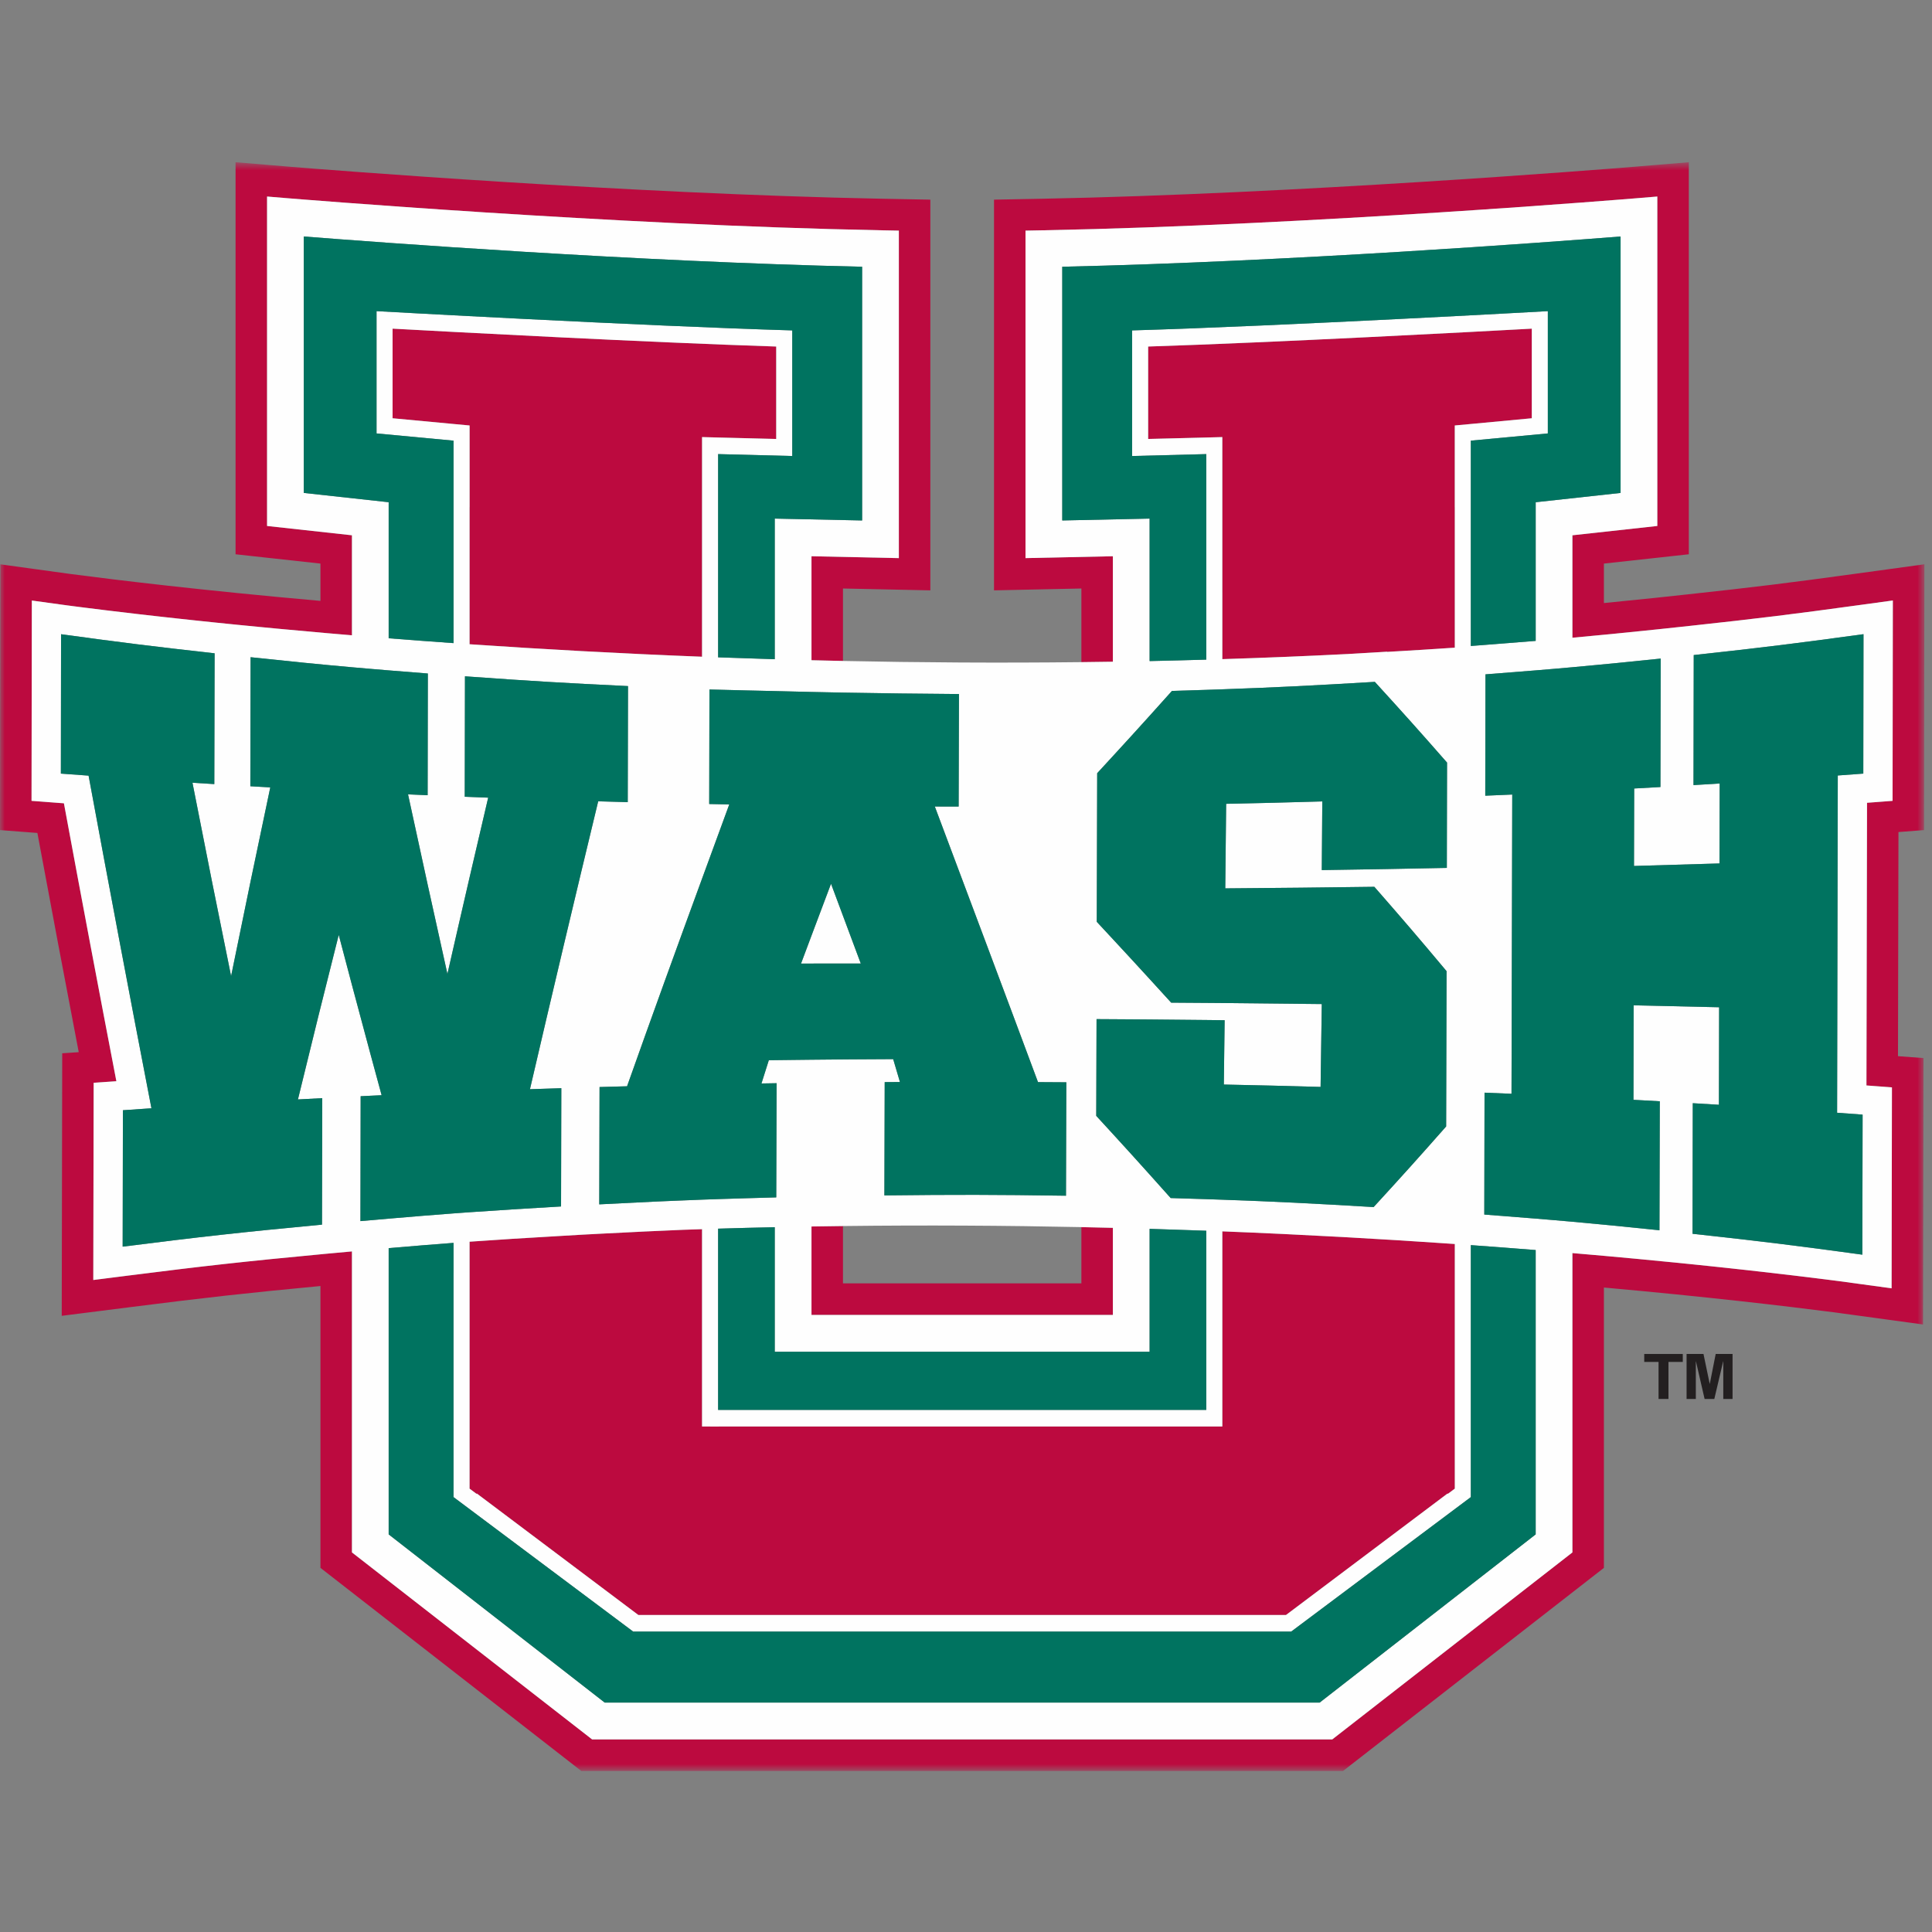 <?xml version="1.0" encoding="UTF-8"?>
<svg width="200px" height="200px" viewBox="0 0 200 200" version="1.1" xmlns="http://www.w3.org/2000/svg" xmlns:xlink="http://www.w3.org/1999/xlink">
    <rect x="0" y="0" width="200" height="200" fill="#808080" stroke="none"/>
    <!-- Generator: Sketch 54.1 (76490) - https://sketchapp.com -->
    <title>washington-st-louis</title>
    <desc>Created with Sketch.</desc>
    <defs>
        <polygon id="path-1" points="0 0.666 199.211 0.666 199.211 167.207 0 167.207"></polygon>
    </defs>
    <g id="washington-st-louis" stroke="none" stroke-width="1" fill="none" fill-rule="evenodd">
        <g id="washington-st-louis_BGL">
            <g id="Group-36" transform="translate(0, 16)">
                <path d="M111.945,116.852 L87.264,116.852 L87.264,110.919 C86.181,110.931 85.096,110.946 84.004,110.965 L84.004,120.12 L115.205,120.12 L115.205,111.106 C114.126,111.079 113.038,111.055 111.945,111.031 L111.945,116.852 Z" id="Fill-1" fill="#BC0A3F"></path>
                <g id="Group-5" transform="translate(0, 0.127)">
                    <mask id="mask-2" fill="white">
                        <use xlink:href="#path-1"></use>
                    </mask>
                    <g id="Clip-4"></g>
                    <path d="M195.505,42.797 L192.056,43.27 C185.083,44.228 181.668,44.648 174.656,45.407 L171.256,45.772 C169.271,45.979 167.582,46.149 166.036,46.301 L166.036,42.215 L171.92,41.57 L174.826,41.251 L174.826,38.321 L174.826,4.217 L174.826,0.666 L171.295,0.96 L169.236,1.132 L169.124,1.141 C165.608,1.426 134.022,3.947 107.964,4.445 L106.098,4.48 L102.9,4.541 L102.9,7.748 L102.9,41.649 L102.9,44.987 L106.23,44.916 L111.945,44.795 L111.945,52.418 C113.027,52.406 114.114,52.391 115.205,52.374 L115.205,41.456 L106.16,41.649 L106.16,7.748 L108.026,7.712 C135.768,7.183 169.171,4.414 169.505,4.389 L171.566,4.217 L171.566,38.321 L162.776,39.285 L162.776,49.89 C165.43,49.649 168.077,49.388 171.602,49.021 L175.007,48.657 C182.115,47.886 185.546,47.463 192.497,46.508 L195.947,46.035 L195.917,66.776 L193.275,66.978 L193.214,96.239 L195.852,96.437 L195.817,117.239 L192.379,116.769 C191.63,116.666 190.929,116.574 190.253,116.479 C189.966,116.443 189.662,116.404 189.355,116.365 C189.214,116.347 189.068,116.329 188.923,116.311 C188.723,116.285 188.517,116.26 188.309,116.234 C188.16,116.215 188.013,116.197 187.86,116.178 C187.541,116.139 187.212,116.098 186.876,116.057 C186.713,116.038 186.543,116.017 186.377,115.997 C186.153,115.97 185.926,115.943 185.694,115.915 C185.508,115.893 185.32,115.871 185.128,115.848 C184.83,115.813 184.524,115.776 184.214,115.741 C184.01,115.717 183.802,115.692 183.593,115.668 C183.286,115.633 182.974,115.597 182.657,115.56 C182.472,115.54 182.284,115.519 182.096,115.497 C181.781,115.461 181.458,115.425 181.132,115.389 C180.982,115.372 180.834,115.356 180.681,115.338 C180.212,115.287 179.733,115.234 179.245,115.181 C179.098,115.165 178.947,115.149 178.797,115.132 C178.401,115.09 178,115.047 177.592,115.004 C177.45,114.99 177.309,114.974 177.166,114.959 C176.615,114.901 176.053,114.842 175.479,114.784 C175.46,114.781 175.44,114.78 175.421,114.777 C174.855,114.719 174.276,114.661 173.688,114.601 C173.588,114.592 173.488,114.581 173.387,114.571 C172.122,114.445 170.812,114.318 169.454,114.19 C169.45,114.19 169.446,114.19 169.442,114.189 C167.327,113.99 165.103,113.79 162.776,113.592 L162.776,144.579 L137.912,163.939 L61.298,163.939 L36.434,144.579 L36.434,113.42 L33.618,113.676 C25.271,114.464 21.241,114.909 13.078,115.946 L9.658,116.379 L9.696,95.962 L12.048,95.8 C10.234,86.376 8.41,76.722 6.617,67.03 C6.447,67.018 6.268,67.004 6.071,66.99 L3.264,66.776 L3.295,46.04 L6.732,46.512 C6.823,46.524 6.906,46.536 6.994,46.547 C7.247,46.58 7.522,46.616 7.8,46.652 C7.969,46.674 8.145,46.697 8.325,46.719 C8.435,46.734 8.551,46.748 8.665,46.763 C9.368,46.851 10.134,46.947 10.965,47.049 C11.054,47.06 11.143,47.071 11.234,47.081 C12.064,47.182 12.957,47.289 13.905,47.4 C14.078,47.42 14.25,47.439 14.426,47.46 C14.695,47.491 14.968,47.523 15.247,47.554 C15.477,47.58 15.713,47.607 15.95,47.634 C16.319,47.675 16.696,47.717 17.079,47.76 C17.411,47.798 17.745,47.834 18.087,47.871 C18.305,47.896 18.526,47.92 18.748,47.943 C19.138,47.986 19.535,48.029 19.938,48.071 C20.102,48.089 20.261,48.106 20.428,48.124 C20.993,48.184 21.572,48.244 22.162,48.305 C22.313,48.321 22.468,48.336 22.622,48.353 C23.126,48.404 23.64,48.457 24.162,48.509 C24.303,48.523 24.441,48.537 24.584,48.551 C25.253,48.618 25.934,48.685 26.631,48.753 C26.661,48.756 26.693,48.758 26.724,48.761 C27.388,48.825 28.067,48.89 28.756,48.955 C28.882,48.967 29.007,48.979 29.133,48.99 C30.577,49.126 32.073,49.261 33.618,49.397 C33.796,49.413 33.973,49.428 34.151,49.443 C34.793,49.499 35.445,49.554 36.105,49.611 C36.215,49.619 36.324,49.629 36.434,49.638 L36.434,39.285 L27.646,38.321 L27.646,4.217 L29.705,4.389 C30.039,4.414 63.441,7.183 91.183,7.712 L93.049,7.748 L93.049,41.649 L84.004,41.456 L84.004,52.221 C85.083,52.247 86.171,52.272 87.264,52.295 L87.264,44.795 L92.979,44.916 L96.309,44.987 L96.309,41.649 L96.309,7.748 L96.309,4.541 L93.11,4.48 L91.245,4.445 C65.187,3.947 33.601,1.426 30.086,1.141 L29.952,1.13 L27.917,0.96 L24.386,0.666 L24.386,4.217 L24.386,38.321 L24.386,41.251 L27.291,41.57 L33.173,42.215 L33.173,46.077 C20.861,44.987 11.875,43.892 7.417,43.307 L7.335,43.296 L7.139,43.27 L3.739,42.802 L0.041,42.293 L0.035,46.035 L0.004,66.771 L0,69.804 L3.017,70.035 L3.87,70.1 C5.257,77.572 6.692,85.179 8.15,92.792 L6.441,92.909 L6.436,95.956 L6.398,116.372 L6.391,120.086 L10.067,119.621 L13.486,119.188 C21.346,118.19 25.356,117.743 33.173,117.001 L33.173,144.579 L33.173,146.179 L34.434,147.16 L59.298,166.52 L60.181,167.207 L61.298,167.207 L137.912,167.207 L139.029,167.207 L139.911,166.52 L164.775,147.16 L166.036,146.179 L166.036,144.579 L166.036,117.158 C176.567,118.103 184.693,119.059 189.838,119.721 L190.849,119.859 L191.933,120.007 L195.377,120.477 L199.071,120.982 L199.077,117.244 L199.113,96.442 L199.118,93.404 L196.479,93.207 L196.528,70.007 L199.174,69.805 L199.177,66.781 L199.207,46.04 L199.211,42.288 L195.505,42.797 Z" id="Fill-3" fill="#BC0A3F" mask="url(#mask-2)"></path>
                </g>
                <path d="M99.401,131.672 L74.418,131.672 C74.418,131.672 74.029,131.687 73.51,131.672 L72.677,131.672 L72.677,131.644 L72.675,131.644 L72.675,111.243 C72.01,111.264 71.343,111.286 70.674,111.31 C68.151,111.414 65.57,111.536 62.191,111.712 L60.242,111.815 L58.256,111.931 C54.408,112.152 51.472,112.336 48.608,112.54 L48.608,138.069 L48.61,138.104 L49.322,138.636 C49.338,138.629 49.35,138.622 49.367,138.613 L66.086,151.186 L99.401,151.186 L99.81,151.186 L133.123,151.186 L149.844,138.613 C149.861,138.622 149.872,138.629 149.888,138.636 L150.601,138.104 L150.603,138.069 L150.603,112.778 C143.243,112.267 135.174,111.81 126.535,111.47 L126.535,131.644 L126.532,131.644 L126.532,131.672 L125.701,131.672 L124.873,131.672 L99.81,131.672 L99.401,131.672 Z" id="Fill-6" fill="#BC0A3F"></path>
                <path d="M48.612,36.505 L48.608,36.505 L48.608,50.691 C55.969,51.196 64.042,51.647 72.675,51.984 L72.675,45.306 L72.677,45.306 L72.677,31.008 L72.677,29.247 L74.379,29.292 L80.353,29.442 L80.353,19.873 C67.063,19.445 46.69,18.354 40.64,18.022 L40.64,27.298 L47.1,27.904 L48.612,28.045 L48.612,29.617 L48.612,36.505 Z" id="Fill-8" fill="#BC0A3F"></path>
                <path d="M150.598,28.045 L152.111,27.904 L158.571,27.298 L158.571,18.022 C152.52,18.354 132.147,19.445 118.856,19.873 L118.856,29.442 L124.83,29.292 L126.533,29.247 L126.533,31.008 L126.533,45.306 L126.535,45.306 L126.535,52.233 C130.817,52.099 135.148,51.924 139.522,51.703 C140.354,51.653 141.218,51.604 142.143,51.549 L143.586,51.463 L143.603,51.481 C145.927,51.351 148.26,51.205 150.602,51.046 L150.602,36.506 L150.598,36.506 L150.598,29.616 L150.598,28.045 Z" id="Fill-10" fill="#BC0A3F"></path>
                <path d="M192.888,64.083 C191.835,64.163 191.306,64.2 190.247,64.278 C190.224,75.918 190.202,87.554 190.176,99.191 C191.233,99.268 191.762,99.309 192.816,99.386 C192.805,105.186 192.8,108.085 192.789,113.883 C185.857,112.933 182.339,112.498 175.211,111.722 C175.221,106.315 175.224,103.61 175.236,98.203 C176.321,98.267 176.862,98.3 177.942,98.366 C177.951,94.33 177.954,92.31 177.963,88.271 C174.447,88.187 172.677,88.147 169.114,88.071 C169.106,91.982 169.103,93.942 169.096,97.853 C170.189,97.914 170.734,97.942 171.822,98.004 C171.808,103.347 171.801,106.018 171.787,111.357 C168.202,110.985 165.5,110.719 162.775,110.474 C162.147,110.418 161.516,110.363 160.874,110.308 C160.257,110.256 159.624,110.202 158.974,110.149 C157.376,110.018 155.654,109.882 153.653,109.73 C153.664,104.682 153.669,102.159 153.678,97.112 C154.798,97.156 155.355,97.183 156.471,97.229 C156.496,86.905 156.521,76.576 156.547,66.251 C155.431,66.301 154.872,66.324 153.753,66.371 C153.762,61.345 153.766,58.831 153.775,53.808 C155.726,53.659 157.411,53.526 158.974,53.397 C159.624,53.343 160.258,53.291 160.874,53.238 C161.517,53.183 162.147,53.128 162.775,53.071 C165.543,52.823 168.272,52.553 171.914,52.176 C171.903,57.495 171.898,60.155 171.888,65.473 C170.804,65.536 170.259,65.564 169.171,65.625 C169.161,68.836 169.157,70.438 169.15,73.645 C172.712,73.546 174.481,73.495 177.998,73.384 C178.008,70.075 178.013,68.417 178.021,65.108 C176.938,65.174 176.397,65.207 175.311,65.273 C175.319,59.89 175.326,57.197 175.335,51.811 C182.462,51.035 185.979,50.6 192.908,49.65 C192.9,55.423 192.897,58.31 192.888,64.083 L192.888,64.083 Z M35.066,80.778 C33.371,87.5 32.527,90.903 30.843,97.813 C31.848,97.759 32.352,97.731 33.36,97.679 C33.35,102.917 33.345,105.537 33.334,110.774 C24.954,111.564 20.82,112.023 12.698,113.053 C12.707,107.404 12.713,104.579 12.724,98.931 C13.902,98.847 14.492,98.808 15.677,98.728 C13.458,87.258 11.292,75.781 9.17,64.293 C8.021,64.209 7.447,64.17 6.302,64.083 C6.311,58.311 6.315,55.423 6.322,49.654 C12.598,50.515 15.779,50.91 22.217,51.63 C22.205,57.046 22.197,59.753 22.186,65.169 C21.279,65.113 20.827,65.087 19.924,65.028 C21.519,73.159 22.319,77.156 23.923,85.047 C25.541,77.119 26.352,73.215 27.979,65.511 C27.152,65.463 26.74,65.44 25.915,65.392 C25.926,60.049 25.93,57.378 25.94,52.034 C30.168,52.483 33.183,52.785 36.434,53.073 C37.055,53.128 37.685,53.183 38.334,53.238 C38.948,53.29 39.579,53.342 40.235,53.397 C41.477,53.499 42.806,53.604 44.29,53.72 C44.282,58.76 44.277,61.28 44.269,66.321 C43.456,66.286 43.05,66.268 42.24,66.232 C43.867,73.756 44.682,77.469 46.317,84.823 C46.541,83.837 46.751,82.92 46.95,82.05 C47.145,81.198 47.329,80.392 47.507,79.618 C47.892,77.936 48.247,76.396 48.608,74.837 C49.181,72.363 49.772,69.833 50.537,66.574 C49.748,66.545 49.275,66.526 48.608,66.499 C48.454,66.492 48.292,66.486 48.11,66.479 C48.118,61.489 48.123,58.998 48.133,54.01 C48.296,54.022 48.448,54.032 48.608,54.044 C54.975,54.503 58.362,54.705 65.011,55.023 C65,59.829 64.994,62.23 64.983,67.038 C63.758,67.006 63.148,66.988 61.925,66.952 C59.53,76.877 57.171,86.809 54.861,96.755 C56.156,96.713 56.807,96.688 58.108,96.649 C58.096,101.545 58.092,103.996 58.081,108.893 C54.319,109.11 51.409,109.292 48.608,109.491 C48.351,109.508 48.096,109.527 47.84,109.546 C47.544,109.567 47.247,109.589 46.95,109.611 C44.84,109.768 42.708,109.942 40.235,110.155 C39.626,110.206 38.988,110.262 38.334,110.32 C37.998,110.349 37.663,110.378 37.311,110.409 C37.319,105.238 37.324,102.653 37.334,97.481 C37.731,97.462 38.035,97.447 38.334,97.432 C38.688,97.415 39.034,97.398 39.505,97.376 C39.07,95.777 38.689,94.372 38.334,93.062 C37.662,90.573 37.086,88.425 36.434,85.965 C36.023,84.415 35.583,82.745 35.066,80.778 L35.066,80.778 Z M47.1,27.905 L40.64,27.298 L40.64,18.022 C46.691,18.354 67.063,19.445 80.353,19.873 L80.353,29.442 L74.379,29.292 L72.677,29.247 L72.677,31.009 L72.677,45.306 L72.676,45.306 L72.676,51.984 C64.042,51.647 55.969,51.196 48.608,50.692 L48.608,36.505 L48.612,36.505 L48.612,29.616 L48.612,28.045 L47.1,27.905 Z M31.448,35.028 L31.448,8.481 C38.977,9.075 65.783,11.089 89.247,11.613 L89.247,37.879 L80.202,37.685 L80.202,52.243 C78.221,52.184 76.267,52.118 74.339,52.047 L74.339,31.009 L82.013,31.207 L82.013,18.203 C66.395,17.746 38.979,16.209 38.979,16.209 L38.979,28.868 L46.95,29.616 L46.95,50.576 C44.637,50.413 42.396,50.245 40.235,50.074 L40.235,35.99 L31.448,35.028 Z M87.265,55.698 C91.266,55.768 95.267,55.82 99.272,55.847 C99.265,58.255 99.26,60.04 99.254,61.847 C99.251,62.891 99.248,63.942 99.245,65.123 C99.243,65.854 99.24,66.633 99.238,67.493 C98.249,67.493 97.758,67.493 96.772,67.491 C100.337,77 103.915,86.503 107.453,96.021 C108.628,96.026 109.214,96.03 110.386,96.037 C110.385,96.205 110.385,96.362 110.384,96.524 C110.38,97.742 110.377,98.806 110.374,99.799 C110.366,102.378 110.36,104.51 110.35,107.78 C102.868,107.669 99.051,107.664 91.552,107.748 C91.56,104.445 91.566,102.301 91.573,99.685 C91.575,98.693 91.579,97.627 91.583,96.408 C91.583,96.278 91.583,96.154 91.583,96.021 C92.213,96.016 92.53,96.014 93.162,96.009 C92.883,95.061 92.742,94.589 92.462,93.641 C88.99,93.656 86.686,93.673 84.005,93.701 C83.397,93.708 82.768,93.715 82.103,93.723 C81.506,93.73 80.873,93.738 80.202,93.746 C79.999,93.749 79.798,93.751 79.588,93.754 C79.284,94.712 79.132,95.193 78.827,96.16 C79.381,96.151 79.702,96.144 80.202,96.136 C80.266,96.136 80.322,96.134 80.394,96.133 C80.379,100.863 80.373,103.227 80.357,107.954 C80.304,107.955 80.255,107.957 80.202,107.958 C77.98,108.016 76.091,108.072 74.339,108.13 C73.772,108.148 73.221,108.168 72.676,108.188 C69.375,108.309 66.333,108.451 62.034,108.675 C62.047,103.818 62.054,101.385 62.066,96.529 C63.202,96.495 63.771,96.482 64.912,96.451 C67.457,89.272 70.054,82.112 72.676,74.96 C73.23,73.446 73.782,71.933 74.339,70.422 C74.726,69.374 75.105,68.322 75.493,67.274 C75.027,67.265 74.689,67.258 74.339,67.251 C74.064,67.245 73.782,67.239 73.417,67.233 C73.427,62.491 73.433,60.12 73.442,55.377 C73.741,55.385 74.04,55.389 74.339,55.398 C76.294,55.455 78.248,55.492 80.202,55.539 C80.835,55.554 81.469,55.571 82.103,55.585 C82.737,55.599 83.371,55.618 84.005,55.631 C85.091,55.652 86.179,55.679 87.265,55.698 L87.265,55.698 Z M113.58,64.041 C114.175,63.395 114.703,62.822 115.205,62.275 C115.882,61.537 116.504,60.857 117.107,60.197 C117.73,59.512 118.349,58.829 119.007,58.1 C119.704,57.328 120.448,56.499 121.321,55.524 C122.594,55.486 123.764,55.45 124.873,55.414 C125.443,55.394 125.997,55.376 126.534,55.357 C131.927,55.169 135.902,54.969 142.322,54.587 C145.326,57.881 146.822,59.548 149.798,62.942 C149.789,67.302 149.785,69.482 149.775,73.845 C144.637,73.949 142.047,73.994 136.831,74.071 C136.853,71.23 136.863,69.807 136.885,66.964 C132.925,67.076 130.934,67.129 126.93,67.21 C126.895,70.715 126.877,72.464 126.839,75.964 C133.063,75.915 136.152,75.882 142.272,75.802 C145.276,79.238 146.77,80.978 149.748,84.535 C149.731,90.964 149.723,94.179 149.705,100.609 C146.716,104.001 145.213,105.663 142.197,108.956 C135.827,108.577 131.864,108.378 126.534,108.193 C125.997,108.174 125.443,108.155 124.873,108.137 C123.725,108.099 122.514,108.061 121.189,108.022 C120.371,107.106 119.666,106.316 119.007,105.583 C118.344,104.844 117.727,104.161 117.107,103.477 C116.502,102.811 115.881,102.129 115.205,101.391 C114.675,100.812 114.117,100.203 113.483,99.513 C113.487,98.416 113.49,97.471 113.492,96.591 C113.5,94.263 113.505,92.409 113.514,89.499 C114.11,89.502 114.669,89.506 115.205,89.509 C115.873,89.513 116.505,89.517 117.107,89.522 C117.766,89.526 118.392,89.531 119.007,89.535 C120.9,89.55 122.674,89.567 124.873,89.591 C125.398,89.596 125.952,89.603 126.534,89.61 C126.616,89.611 126.692,89.611 126.774,89.612 C126.741,92.276 126.723,93.61 126.691,96.272 C130.718,96.355 132.722,96.404 136.707,96.518 C136.756,93.089 136.781,91.373 136.831,87.939 C132.637,87.89 129.852,87.86 126.534,87.833 C125.998,87.828 125.445,87.824 124.873,87.82 C123.764,87.811 122.576,87.804 121.24,87.794 C120.402,86.872 119.681,86.082 119.007,85.346 C118.346,84.623 117.728,83.95 117.107,83.277 C116.503,82.622 115.881,81.95 115.205,81.221 C114.691,80.666 114.15,80.085 113.538,79.426 C113.554,73.624 113.563,70.555 113.577,65.065 C113.579,64.732 113.579,64.393 113.58,64.041 L113.58,64.041 Z M152.26,50.871 L152.26,29.616 L160.231,28.868 L160.231,16.209 C160.231,16.209 132.815,17.746 117.195,18.203 L117.195,31.207 L124.873,31.009 L124.873,52.285 C122.906,52.343 120.95,52.392 119.007,52.433 L119.007,37.685 L109.964,37.879 L109.964,11.613 C133.427,11.089 160.233,9.075 167.762,8.481 L167.762,35.028 L158.974,35.99 L158.974,50.345 C157.352,50.479 155.599,50.616 153.545,50.773 L152.26,50.871 Z M126.533,45.306 L126.533,31.009 L126.533,29.247 L124.83,29.292 L118.856,29.442 L118.856,19.873 C132.147,19.445 152.52,18.354 158.571,18.022 L158.571,27.298 L152.111,27.905 L150.598,28.045 L150.598,29.616 L150.598,36.505 L150.602,36.505 L150.602,51.047 C148.26,51.204 145.927,51.351 143.603,51.482 L143.586,51.463 L142.143,51.55 C141.218,51.604 140.354,51.653 139.522,51.703 C135.148,51.924 130.817,52.099 126.534,52.234 L126.534,45.306 L126.533,45.306 Z M72.677,131.644 L72.677,131.672 L73.51,131.672 C74.03,131.687 74.417,131.672 74.417,131.672 L99.401,131.672 L99.81,131.672 L124.873,131.672 L125.7,131.672 L126.533,131.672 L126.533,131.644 L126.534,131.644 L126.534,111.47 C135.174,111.81 143.243,112.267 150.602,112.778 L150.602,138.069 L150.601,138.104 L149.888,138.636 C149.872,138.629 149.861,138.622 149.843,138.613 L133.122,151.186 L99.81,151.186 L99.401,151.186 L66.086,151.186 L49.367,138.613 C49.349,138.622 49.337,138.629 49.322,138.636 L48.609,138.104 L48.608,138.069 L48.608,112.54 C51.472,112.336 54.408,112.152 58.256,111.931 L60.242,111.815 L62.191,111.712 C65.57,111.536 68.151,111.414 70.674,111.31 C71.343,111.286 72.009,111.264 72.676,111.243 L72.676,131.644 L72.677,131.644 Z M119.007,123.934 L119.007,111.211 C120.988,111.269 122.945,111.334 124.873,111.406 L124.873,114.749 L124.873,129.953 L99.81,129.953 L99.401,129.953 L74.339,129.953 L74.339,114.749 L74.339,111.191 C76.304,111.131 78.259,111.081 80.202,111.039 L80.202,123.934 L119.007,123.934 Z M87.265,110.919 C95.792,110.817 104.048,110.867 111.945,111.031 C113.038,111.054 114.126,111.079 115.205,111.106 L115.205,120.12 L84.005,120.12 L84.005,110.965 C85.096,110.947 86.182,110.932 87.265,110.919 L87.265,110.919 Z M158.974,142.839 L136.609,160.251 L62.602,160.251 L40.235,142.839 L40.235,113.208 C42.732,112.994 44.867,112.818 46.95,112.662 L46.95,115.767 L46.949,115.767 L46.949,138.98 L65.547,152.902 L99.401,152.902 L99.81,152.902 L133.663,152.902 L152.26,138.98 L152.26,115.767 L152.26,112.895 C154.572,113.061 156.813,113.23 158.974,113.404 L158.974,142.839 Z M195.918,66.903 L195.946,46.162 L192.497,46.634 C185.546,47.59 182.115,48.013 175.007,48.783 L171.602,49.148 C168.077,49.515 165.43,49.778 162.775,50.017 L162.775,50.017 L162.775,39.412 L171.565,38.448 L171.565,4.344 L169.506,4.515 C169.171,4.541 135.768,7.309 108.025,7.838 L106.16,7.874 L106.16,41.776 L115.205,41.582 L115.205,52.501 C114.115,52.518 113.028,52.533 111.945,52.544 C103.42,52.641 95.164,52.586 87.265,52.422 C86.171,52.399 85.084,52.374 84.005,52.347 L84.005,41.582 L93.048,41.776 L93.048,7.874 L91.183,7.838 C63.442,7.309 30.039,4.541 29.704,4.515 L27.647,4.344 L27.647,38.448 L36.434,39.412 L36.434,49.765 C36.322,49.756 36.217,49.746 36.105,49.737 C35.445,49.681 34.794,49.626 34.15,49.57 C33.973,49.555 33.795,49.539 33.618,49.524 C32.072,49.388 30.577,49.253 29.134,49.117 C29.006,49.106 28.881,49.094 28.756,49.082 C28.067,49.017 27.389,48.952 26.724,48.888 C26.693,48.885 26.662,48.882 26.632,48.879 C25.935,48.811 25.253,48.745 24.584,48.678 C24.442,48.664 24.303,48.65 24.162,48.636 C23.639,48.583 23.126,48.531 22.622,48.48 C22.469,48.463 22.314,48.448 22.162,48.432 C21.572,48.371 20.993,48.311 20.428,48.25 C20.262,48.233 20.102,48.216 19.938,48.198 C19.535,48.155 19.137,48.113 18.749,48.07 C18.526,48.046 18.306,48.022 18.088,47.998 C17.745,47.961 17.411,47.924 17.08,47.887 C16.695,47.844 16.32,47.802 15.95,47.76 C15.714,47.733 15.477,47.707 15.247,47.681 C14.968,47.649 14.696,47.618 14.426,47.587 C14.25,47.566 14.078,47.546 13.906,47.526 C12.957,47.416 12.064,47.309 11.235,47.208 C11.144,47.197 11.054,47.187 10.964,47.176 C10.134,47.074 9.368,46.978 8.666,46.89 C8.551,46.874 8.436,46.861 8.325,46.846 C8.145,46.824 7.969,46.8 7.799,46.779 C7.52,46.743 7.249,46.707 6.994,46.674 C6.906,46.663 6.824,46.651 6.732,46.639 L3.296,46.167 L3.265,66.903 L6.072,67.117 C6.269,67.131 6.447,67.145 6.617,67.156 C8.41,76.848 10.234,86.503 12.047,95.927 L9.696,96.089 L9.658,116.505 L13.077,116.072 C21.24,115.036 25.272,114.59 33.617,113.803 L36.434,113.545 L36.434,113.547 L36.434,144.706 L61.298,164.066 L137.911,164.066 L162.775,144.706 L162.775,113.719 C165.103,113.917 167.327,114.117 169.443,114.316 C169.447,114.317 169.451,114.317 169.454,114.317 C170.811,114.445 172.122,114.572 173.387,114.698 C173.488,114.708 173.589,114.718 173.688,114.728 C174.276,114.787 174.855,114.846 175.42,114.904 C175.44,114.907 175.46,114.908 175.479,114.91 C176.053,114.969 176.614,115.028 177.166,115.086 C177.31,115.101 177.451,115.116 177.592,115.131 C178,115.174 178.402,115.216 178.798,115.259 C178.947,115.276 179.098,115.292 179.245,115.308 C179.733,115.361 180.213,115.413 180.681,115.465 C180.834,115.482 180.981,115.499 181.133,115.515 C181.458,115.552 181.78,115.588 182.096,115.624 C182.285,115.645 182.472,115.666 182.658,115.687 C182.975,115.724 183.286,115.759 183.593,115.795 C183.803,115.819 184.01,115.843 184.213,115.868 C184.524,115.903 184.83,115.939 185.128,115.974 C185.32,115.998 185.507,116.02 185.694,116.041 C185.926,116.07 186.152,116.097 186.377,116.124 C186.545,116.144 186.713,116.165 186.877,116.184 C187.213,116.225 187.541,116.266 187.86,116.304 C188.013,116.324 188.16,116.342 188.309,116.361 C188.518,116.387 188.722,116.412 188.922,116.437 C189.069,116.456 189.213,116.474 189.355,116.492 C189.664,116.532 189.966,116.569 190.254,116.606 C190.929,116.7 191.629,116.793 192.379,116.896 L195.817,117.366 L195.853,96.564 L193.213,96.366 L193.274,67.104 L195.918,66.903 Z" id="Fill-12" fill="#FEFEFE"></path>
                <path d="M89.107,83.742 C87.873,80.445 87.257,78.793 86.027,75.485 C85.2,77.677 84.645,79.148 84.005,80.858 C83.681,81.72 83.337,82.638 82.922,83.749 C83.313,83.748 83.665,83.748 84.005,83.747 C85.805,83.744 87.019,83.744 89.107,83.742" id="Fill-14" fill="#FEFEFE"></path>
                <path d="M40.234,50.074 C42.396,50.245 44.637,50.413 46.95,50.576 L46.95,29.617 L38.979,28.869 L38.979,16.209 C38.979,16.209 66.396,17.746 82.014,18.203 L82.014,31.206 L74.34,31.008 L74.34,52.047 C76.267,52.118 78.222,52.184 80.202,52.243 L80.202,37.685 L89.247,37.878 L89.247,11.614 C65.782,11.089 38.977,9.075 31.449,8.481 L31.449,35.028 L40.234,35.99 L40.234,50.074 Z" id="Fill-16" fill="#007360"></path>
                <path d="M152.26,115.767 L152.26,138.979 L133.663,152.902 L99.81,152.902 L99.401,152.902 L65.547,152.902 L46.948,138.979 L46.948,115.767 L46.95,115.767 L46.95,112.662 C44.867,112.818 42.731,112.993 40.234,113.208 L40.234,142.839 L62.601,160.252 L136.609,160.252 L158.973,142.839 L158.973,113.405 C156.813,113.231 154.573,113.061 152.26,112.895 L152.26,115.767 Z" id="Fill-18" fill="#007360"></path>
                <path d="M74.339,111.191 L74.339,114.748 L74.339,129.953 L99.401,129.953 L99.81,129.953 L124.873,129.953 L124.873,114.748 L124.873,111.406 C122.945,111.334 120.988,111.269 119.007,111.21 L119.007,123.934 L80.202,123.934 L80.202,111.039 C78.259,111.08 76.304,111.131 74.339,111.191" id="Fill-20" fill="#007360"></path>
                <path d="M119.007,52.433 C120.95,52.391 122.906,52.343 124.873,52.285 L124.873,31.009 L117.195,31.207 L117.195,18.203 C132.815,17.746 160.231,16.209 160.231,16.209 L160.231,28.869 L152.26,29.616 L152.26,50.871 L153.545,50.773 C155.599,50.616 157.352,50.478 158.974,50.344 L158.974,35.99 L167.762,35.028 L167.762,8.481 C160.233,9.075 133.427,11.089 109.964,11.613 L109.964,37.878 L119.007,37.686 L119.007,52.433 Z" id="Fill-22" fill="#007360"></path>
                <path d="M84.004,83.747 C83.665,83.748 83.313,83.748 82.922,83.749 C83.337,82.639 83.681,81.72 84.004,80.858 C84.646,79.148 85.2,77.677 86.027,75.485 C87.257,78.793 87.874,80.445 89.107,83.742 C87.019,83.744 85.804,83.744 84.004,83.747 M99.245,65.123 C99.248,63.942 99.251,62.891 99.254,61.847 C99.26,60.041 99.265,58.255 99.272,55.847 C95.267,55.821 91.266,55.768 87.265,55.698 C86.178,55.68 85.091,55.653 84.004,55.631 C83.37,55.618 82.736,55.599 82.103,55.585 C81.469,55.57 80.835,55.555 80.201,55.539 C78.248,55.493 76.294,55.455 74.339,55.398 C74.041,55.39 73.742,55.386 73.442,55.376 C73.433,60.121 73.427,62.491 73.416,67.232 C73.782,67.239 74.064,67.246 74.339,67.251 C74.689,67.257 75.027,67.265 75.493,67.274 C75.105,68.322 74.726,69.373 74.339,70.423 C73.782,71.934 73.23,73.447 72.676,74.959 C70.055,82.112 67.457,89.273 64.913,96.451 C63.77,96.482 63.203,96.496 62.065,96.529 C62.053,101.385 62.047,103.817 62.034,108.676 C66.333,108.452 69.374,108.308 72.676,108.188 C73.221,108.168 73.773,108.149 74.339,108.131 C76.091,108.071 77.98,108.016 80.201,107.958 C80.255,107.957 80.304,107.955 80.358,107.954 C80.373,103.227 80.378,100.864 80.394,96.134 C80.322,96.134 80.266,96.136 80.201,96.137 C79.702,96.145 79.381,96.15 78.827,96.16 C79.132,95.192 79.283,94.713 79.588,93.754 C79.799,93.752 80,93.748 80.201,93.746 C80.873,93.737 81.506,93.73 82.103,93.723 C82.769,93.714 83.397,93.707 84.004,93.702 C86.687,93.672 88.99,93.656 92.462,93.641 C92.743,94.589 92.883,95.061 93.162,96.009 C92.53,96.013 92.214,96.016 91.583,96.02 C91.583,96.153 91.582,96.278 91.582,96.409 C91.578,97.627 91.575,98.692 91.573,99.685 C91.566,102.301 91.561,104.444 91.551,107.747 C99.05,107.665 102.868,107.669 110.35,107.78 C110.36,104.51 110.366,102.378 110.374,99.8 C110.377,98.807 110.38,97.742 110.384,96.524 C110.385,96.363 110.385,96.205 110.385,96.038 C109.215,96.03 108.628,96.025 107.453,96.02 C103.915,86.503 100.336,76.999 96.772,67.49 C97.758,67.493 98.249,67.493 99.238,67.493 C99.24,66.633 99.242,65.854 99.245,65.123" id="Fill-24" fill="#007360"></path>
                <path d="M149.775,73.845 C149.785,69.483 149.79,67.303 149.797,62.942 C146.822,59.548 145.326,57.881 142.322,54.586 C135.902,54.97 131.927,55.169 126.535,55.357 C125.997,55.375 125.443,55.394 124.873,55.413 C123.763,55.45 122.594,55.486 121.321,55.524 C120.448,56.498 119.704,57.327 119.007,58.1 C118.348,58.83 117.729,59.513 117.107,60.197 C116.504,60.857 115.882,61.537 115.205,62.274 C114.703,62.822 114.175,63.395 113.58,64.041 C113.579,64.393 113.578,64.733 113.577,65.065 C113.563,70.556 113.554,73.624 113.538,79.426 C114.151,80.085 114.691,80.666 115.205,81.221 C115.881,81.95 116.503,82.621 117.107,83.276 C117.728,83.95 118.346,84.623 119.007,85.346 C119.68,86.081 120.401,86.871 121.24,87.795 C122.576,87.803 123.763,87.811 124.873,87.82 C125.445,87.825 125.998,87.829 126.535,87.833 C129.852,87.86 132.637,87.89 136.831,87.94 C136.781,91.373 136.756,93.088 136.707,96.517 C132.722,96.405 130.718,96.355 126.691,96.272 C126.723,93.61 126.741,92.277 126.774,89.612 C126.692,89.612 126.616,89.611 126.535,89.61 C125.952,89.603 125.398,89.597 124.873,89.591 C122.674,89.567 120.9,89.55 119.007,89.536 C118.392,89.531 117.766,89.526 117.107,89.521 C116.505,89.517 115.873,89.513 115.205,89.509 C114.669,89.506 114.11,89.502 113.514,89.499 C113.505,92.409 113.499,94.263 113.492,96.592 C113.49,97.47 113.487,98.416 113.483,99.513 C114.117,100.203 114.675,100.811 115.205,101.391 C115.88,102.128 116.502,102.811 117.107,103.477 C117.727,104.161 118.344,104.844 119.007,105.584 C119.665,106.317 120.371,107.106 121.189,108.022 C122.514,108.062 123.725,108.1 124.873,108.136 C125.443,108.155 125.997,108.173 126.535,108.193 C131.864,108.379 135.827,108.577 142.197,108.956 C145.213,105.663 146.716,104.001 149.705,100.609 C149.723,94.179 149.731,90.964 149.748,84.534 C146.77,80.979 145.276,79.238 142.272,75.802 C136.152,75.882 133.063,75.915 126.839,75.964 C126.877,72.465 126.895,70.715 126.931,67.211 C130.933,67.128 132.926,67.077 136.884,66.963 C136.863,69.807 136.853,71.23 136.831,74.071 C142.046,73.993 144.637,73.949 149.775,73.845" id="Fill-26" fill="#007360"></path>
                <path d="M192.888,64.083 C192.897,58.31 192.9,55.423 192.908,49.65 C185.979,50.6 182.462,51.035 175.335,51.811 C175.326,57.197 175.319,59.89 175.311,65.273 C176.397,65.207 176.938,65.174 178.021,65.108 C178.013,68.417 178.008,70.075 177.998,73.384 C174.481,73.495 172.712,73.546 169.15,73.645 C169.157,70.438 169.161,68.836 169.171,65.625 C170.259,65.564 170.804,65.536 171.888,65.473 C171.898,60.155 171.903,57.495 171.914,52.176 C168.272,52.553 165.543,52.823 162.775,53.071 C162.147,53.128 161.517,53.183 160.874,53.238 C160.258,53.291 159.624,53.343 158.974,53.397 C157.411,53.526 155.726,53.659 153.775,53.808 C153.766,58.831 153.762,61.345 153.753,66.371 C154.872,66.324 155.431,66.301 156.547,66.251 C156.521,76.576 156.496,86.905 156.471,97.229 C155.355,97.183 154.798,97.156 153.678,97.112 C153.669,102.159 153.664,104.682 153.653,109.73 C155.654,109.882 157.376,110.018 158.974,110.149 C159.624,110.202 160.257,110.256 160.874,110.308 C161.516,110.363 162.147,110.418 162.775,110.474 C165.5,110.719 168.202,110.985 171.787,111.357 C171.801,106.018 171.808,103.347 171.822,98.004 C170.734,97.942 170.189,97.914 169.096,97.853 C169.103,93.942 169.106,91.982 169.114,88.071 C172.677,88.147 174.447,88.187 177.963,88.271 C177.954,92.31 177.951,94.33 177.942,98.366 C176.862,98.3 176.321,98.267 175.236,98.203 C175.224,103.61 175.221,106.315 175.211,111.722 C182.339,112.498 185.857,112.933 192.789,113.883 C192.8,108.085 192.805,105.186 192.816,99.386 C191.762,99.309 191.233,99.268 190.176,99.191 C190.202,87.554 190.224,75.918 190.247,64.278 C191.306,64.2 191.835,64.163 192.888,64.083" id="Fill-28" fill="#007360"></path>
                <path d="M46.95,109.611 C47.246,109.589 47.544,109.567 47.84,109.546 C48.095,109.527 48.351,109.508 48.608,109.491 C51.41,109.292 54.319,109.11 58.08,108.893 C58.092,103.996 58.097,101.545 58.108,96.649 C56.808,96.688 56.156,96.713 54.861,96.754 C57.171,86.809 59.53,76.876 61.925,66.952 C63.148,66.988 63.759,67.006 64.983,67.038 C64.994,62.23 65,59.829 65.012,55.023 C58.363,54.705 54.975,54.503 48.608,54.044 C48.449,54.032 48.296,54.022 48.132,54.01 C48.123,58.998 48.119,61.488 48.11,66.479 C48.291,66.486 48.453,66.492 48.608,66.499 C49.275,66.526 49.748,66.545 50.536,66.573 C49.772,69.833 49.181,72.363 48.608,74.837 C48.247,76.396 47.892,77.936 47.506,79.618 C47.329,80.392 47.144,81.198 46.95,82.05 C46.751,82.92 46.541,83.837 46.317,84.824 C44.682,77.469 43.868,73.756 42.24,66.233 C43.049,66.268 43.456,66.286 44.268,66.321 C44.277,61.28 44.282,58.761 44.291,53.721 C42.807,53.604 41.476,53.498 40.234,53.397 C39.579,53.343 38.948,53.29 38.335,53.238 C37.685,53.183 37.055,53.129 36.434,53.073 C33.182,52.785 30.168,52.483 25.94,52.034 C25.93,57.378 25.925,60.049 25.915,65.393 C26.74,65.44 27.152,65.463 27.979,65.511 C26.351,73.215 25.541,77.119 23.923,85.047 C22.319,77.157 21.519,73.159 19.924,65.028 C20.827,65.087 21.279,65.113 22.185,65.169 C22.197,59.753 22.205,57.046 22.217,51.63 C15.778,50.91 12.598,50.515 6.321,49.654 C6.315,55.424 6.31,58.311 6.302,64.083 C7.446,64.17 8.021,64.209 9.17,64.293 C11.293,75.781 13.459,87.258 15.676,98.728 C14.492,98.808 13.902,98.848 12.724,98.93 C12.713,104.579 12.708,107.404 12.698,113.053 C20.82,112.023 24.954,111.564 33.333,110.774 C33.345,105.536 33.35,102.917 33.36,97.679 C32.352,97.731 31.848,97.759 30.842,97.813 C32.527,90.903 33.37,87.5 35.066,80.778 C35.582,82.745 36.023,84.415 36.434,85.965 C37.086,88.425 37.661,90.574 38.335,93.062 C38.689,94.373 39.07,95.777 39.505,97.376 C39.034,97.398 38.688,97.415 38.335,97.432 C38.035,97.446 37.731,97.462 37.334,97.481 C37.324,102.653 37.319,105.237 37.312,110.409 C37.663,110.379 37.997,110.349 38.335,110.32 C38.989,110.262 39.626,110.207 40.234,110.155 C42.709,109.942 44.84,109.768 46.95,109.611" id="Fill-30" fill="#007360"></path>
                <polygon id="Fill-32" fill="#231F20" points="170.211 124.986 171.693 124.986 171.693 128.819 172.719 128.819 172.719 124.986 174.202 124.986 174.202 124.163 170.211 124.163"></polygon>
                <polygon id="Fill-34" fill="#231F20" points="176.993 127.274 176.344 124.162 174.594 124.162 174.594 128.819 175.552 128.819 175.552 124.93 175.564 124.93 176.46 128.819 177.466 128.819 178.381 124.93 178.394 124.93 178.394 128.819 179.353 128.819 179.353 124.162 177.608 124.162"></polygon>
            </g>
        </g>
    </g>
</svg>